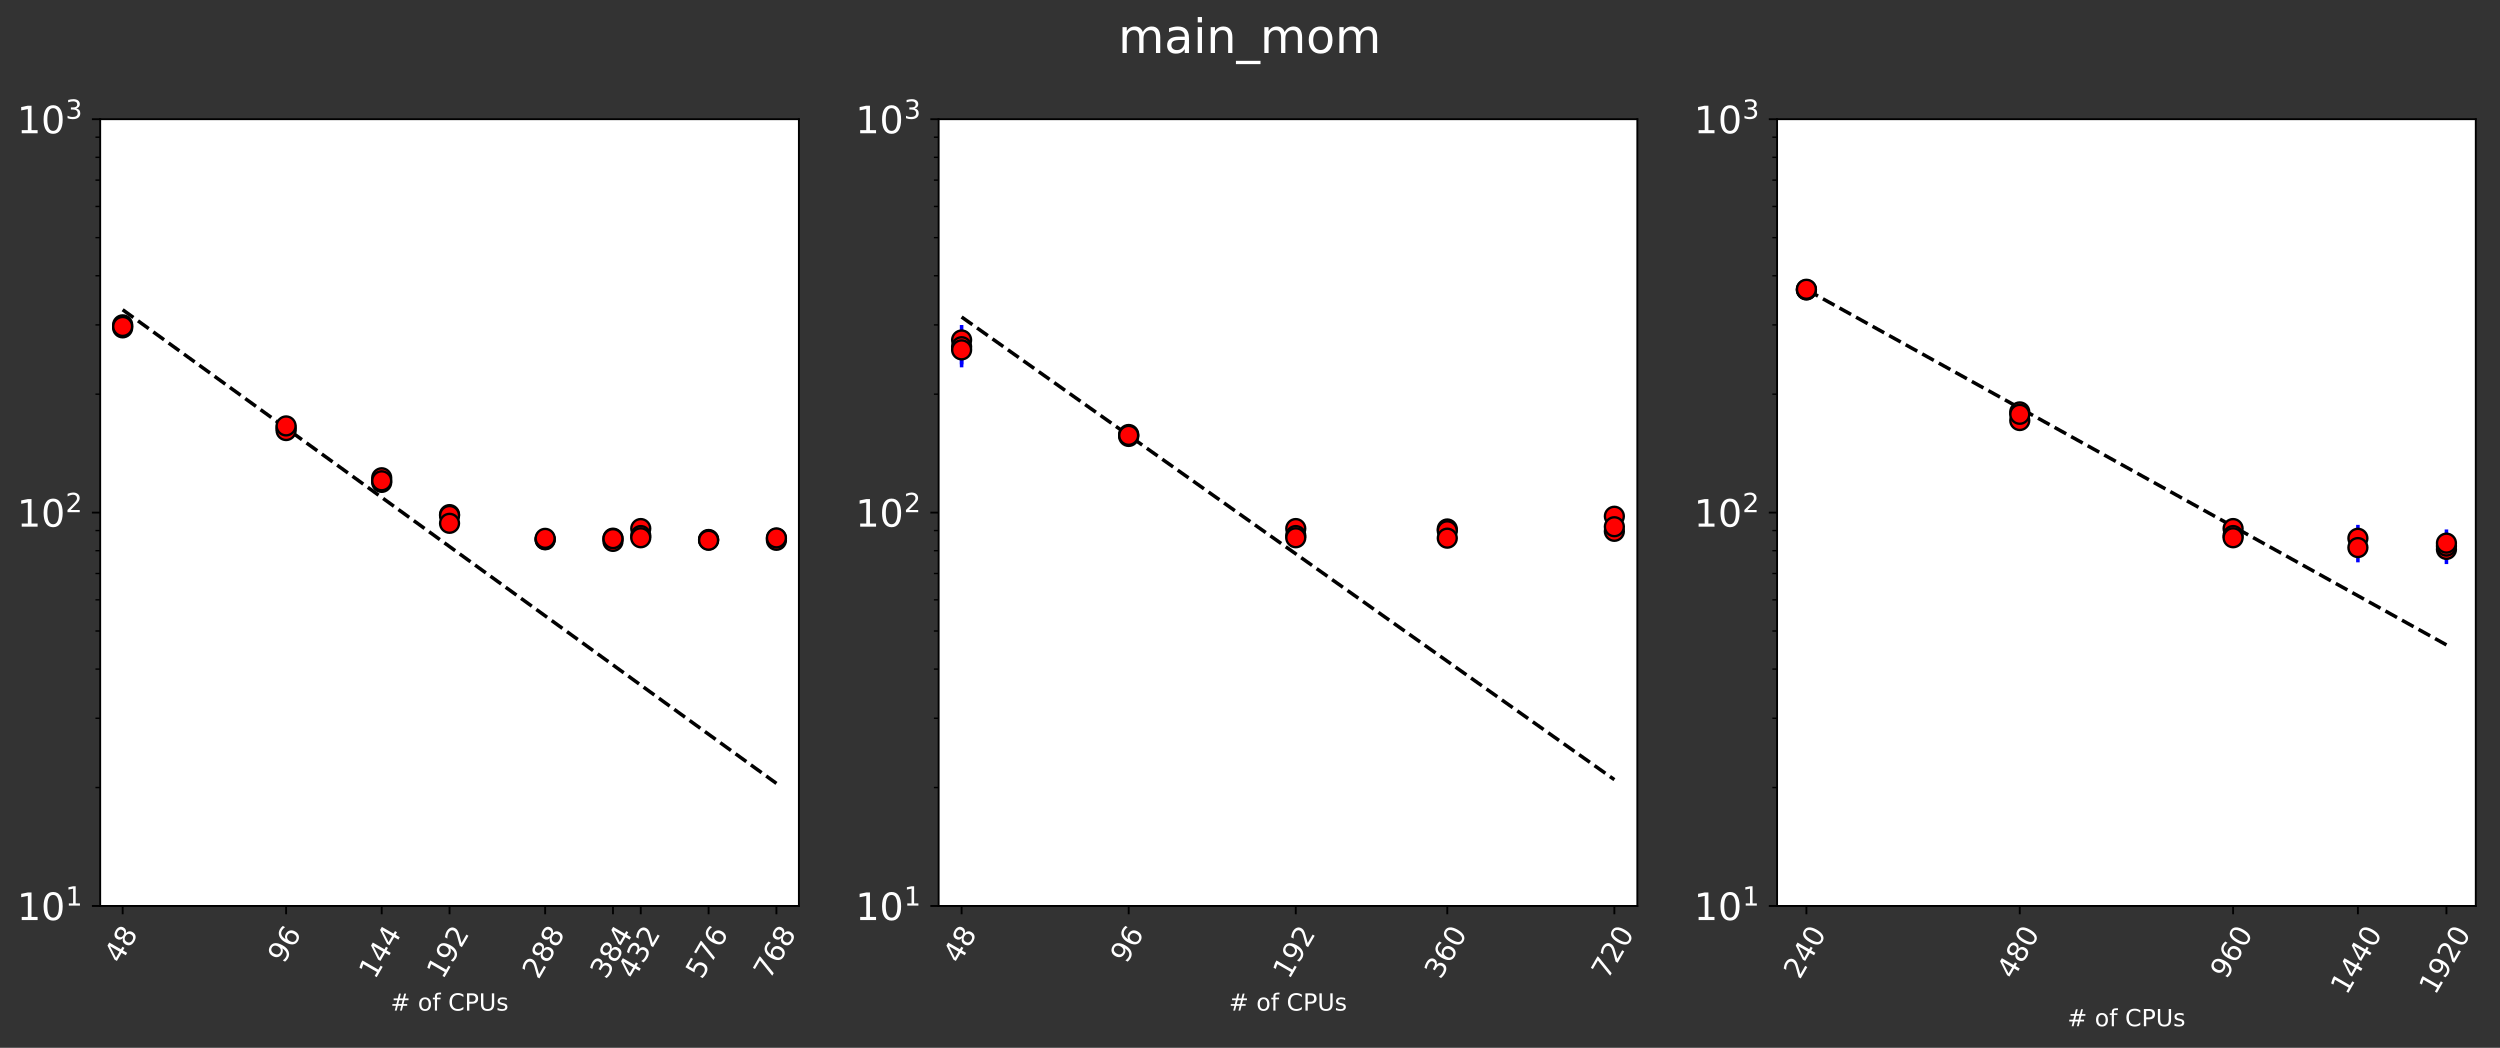 <?xml version="1.0" encoding="utf-8" standalone="no"?>
<!DOCTYPE svg PUBLIC "-//W3C//DTD SVG 1.1//EN"
  "http://www.w3.org/Graphics/SVG/1.1/DTD/svg11.dtd">
<!-- Created with matplotlib (http://matplotlib.org/) -->
<svg height="443pt" version="1.1" viewBox="0 0 1057 443" width="1057pt" xmlns="http://www.w3.org/2000/svg" xmlns:xlink="http://www.w3.org/1999/xlink">
 <rect x="0" y="0" width="1057" height="443" fill="#333333" stroke="none"/>
 <defs>
  <style type="text/css">
*{stroke-linecap:butt;stroke-linejoin:round;}
  </style>
 </defs>
 <g id="figure_1">
  <g id="patch_1">
   <path d="M 0 443.173 
L 1057.46 443.173 
L 1057.46 0 
L 0 0 
z
" style="fill:none;"/>
  </g>
  <g id="axes_1">
   <g id="patch_2">
    <path d="M 42.36 383.04 
L 337.772 383.04 
L 337.772 50.4 
L 42.36 50.4 
z
" style="fill:#ffffff;"/>
   </g>
   <g id="matplotlib.axis_1">
    <g id="xtick_1">
     <g id="line2d_1">
      <defs>
       <path d="M 0 0 
L 0 3.5 
" id="m2cc601b3e7" style="stroke:#000000;stroke-width:0.8;"/>
      </defs>
      <g>
       <use style="stroke:#000000;stroke-width:0.8;" x="51.862" xlink:href="#m2cc601b3e7" y="383.04"/>
      </g>
     </g>
     <g id="text_1">
      <!-- 48 -->
      <defs>
       <path d="M 37.797 64.312 
L 12.891 25.391 
L 37.797 25.391 
z
M 35.203 72.906 
L 47.609 72.906 
L 47.609 25.391 
L 58.016 25.391 
L 58.016 17.188 
L 47.609 17.188 
L 47.609 0 
L 37.797 0 
L 37.797 17.188 
L 4.891 17.188 
L 4.891 26.703 
z
" id="DejaVuSans-34"/>
       <path d="M 31.781 34.625 
Q 24.75 34.625 20.719 30.859 
Q 16.703 27.094 16.703 20.516 
Q 16.703 13.922 20.719 10.156 
Q 24.75 6.391 31.781 6.391 
Q 38.812 6.391 42.859 10.172 
Q 46.922 13.969 46.922 20.516 
Q 46.922 27.094 42.891 30.859 
Q 38.875 34.625 31.781 34.625 
M 21.922 38.812 
Q 15.578 40.375 12.031 44.719 
Q 8.5 49.078 8.5 55.328 
Q 8.5 64.062 14.719 69.141 
Q 20.953 74.219 31.781 74.219 
Q 42.672 74.219 48.875 69.141 
Q 55.078 64.062 55.078 55.328 
Q 55.078 49.078 51.531 44.719 
Q 48 40.375 41.703 38.812 
Q 48.828 37.156 52.797 32.312 
Q 56.781 27.484 56.781 20.516 
Q 56.781 9.906 50.312 4.234 
Q 43.844 -1.422 31.781 -1.422 
Q 19.734 -1.422 13.25 4.234 
Q 6.781 9.906 6.781 20.516 
Q 6.781 27.484 10.781 32.312 
Q 14.797 37.156 21.922 38.812 
M 18.312 54.391 
Q 18.312 48.734 21.844 45.562 
Q 25.391 42.391 31.781 42.391 
Q 38.141 42.391 41.719 45.562 
Q 45.312 48.734 45.312 54.391 
Q 45.312 60.062 41.719 63.234 
Q 38.141 66.406 31.781 66.406 
Q 25.391 66.406 21.844 63.234 
Q 18.312 60.062 18.312 54.391 
" id="DejaVuSans-38"/>
      </defs>
      <g style="fill:#ffffff;" transform="translate(50.912 407.823)rotate(-60)scale(0.12 -0.12)">
       <use xlink:href="#DejaVuSans-34"/>
       <use x="63.623" xlink:href="#DejaVuSans-38"/>
      </g>
     </g>
    </g>
    <g id="xtick_2">
     <g id="line2d_2">
      <g>
       <use style="stroke:#000000;stroke-width:0.8;" x="120.964" xlink:href="#m2cc601b3e7" y="383.04"/>
      </g>
     </g>
     <g id="text_2">
      <!-- 96 -->
      <defs>
       <path d="M 10.984 1.516 
L 10.984 10.5 
Q 14.703 8.734 18.5 7.812 
Q 22.312 6.891 25.984 6.891 
Q 35.75 6.891 40.891 13.453 
Q 46.047 20.016 46.781 33.406 
Q 43.953 29.203 39.594 26.953 
Q 35.25 24.703 29.984 24.703 
Q 19.047 24.703 12.672 31.312 
Q 6.297 37.938 6.297 49.422 
Q 6.297 60.641 12.938 67.422 
Q 19.578 74.219 30.609 74.219 
Q 43.266 74.219 49.922 64.516 
Q 56.594 54.828 56.594 36.375 
Q 56.594 19.141 48.406 8.859 
Q 40.234 -1.422 26.422 -1.422 
Q 22.703 -1.422 18.891 -0.688 
Q 15.094 0.047 10.984 1.516 
M 30.609 32.422 
Q 37.25 32.422 41.125 36.953 
Q 45.016 41.5 45.016 49.422 
Q 45.016 57.281 41.125 61.844 
Q 37.25 66.406 30.609 66.406 
Q 23.969 66.406 20.094 61.844 
Q 16.219 57.281 16.219 49.422 
Q 16.219 41.5 20.094 36.953 
Q 23.969 32.422 30.609 32.422 
" id="DejaVuSans-39"/>
       <path d="M 33.016 40.375 
Q 26.375 40.375 22.484 35.828 
Q 18.609 31.297 18.609 23.391 
Q 18.609 15.531 22.484 10.953 
Q 26.375 6.391 33.016 6.391 
Q 39.656 6.391 43.531 10.953 
Q 47.406 15.531 47.406 23.391 
Q 47.406 31.297 43.531 35.828 
Q 39.656 40.375 33.016 40.375 
M 52.594 71.297 
L 52.594 62.312 
Q 48.875 64.062 45.094 64.984 
Q 41.312 65.922 37.594 65.922 
Q 27.828 65.922 22.672 59.328 
Q 17.531 52.734 16.797 39.406 
Q 19.672 43.656 24.016 45.922 
Q 28.375 48.188 33.594 48.188 
Q 44.578 48.188 50.953 41.516 
Q 57.328 34.859 57.328 23.391 
Q 57.328 12.156 50.688 5.359 
Q 44.047 -1.422 33.016 -1.422 
Q 20.359 -1.422 13.672 8.266 
Q 6.984 17.969 6.984 36.375 
Q 6.984 53.656 15.188 63.938 
Q 23.391 74.219 37.203 74.219 
Q 40.922 74.219 44.703 73.484 
Q 48.484 72.75 52.594 71.297 
" id="DejaVuSans-36"/>
      </defs>
      <g style="fill:#ffffff;" transform="translate(120.014 407.823)rotate(-60)scale(0.12 -0.12)">
       <use xlink:href="#DejaVuSans-39"/>
       <use x="63.623" xlink:href="#DejaVuSans-36"/>
      </g>
     </g>
    </g>
    <g id="xtick_3">
     <g id="line2d_3">
      <g>
       <use style="stroke:#000000;stroke-width:0.8;" x="161.386" xlink:href="#m2cc601b3e7" y="383.04"/>
      </g>
     </g>
     <g id="text_3">
      <!-- 144 -->
      <defs>
       <path d="M 12.406 8.297 
L 28.516 8.297 
L 28.516 63.922 
L 10.984 60.406 
L 10.984 69.391 
L 28.422 72.906 
L 38.281 72.906 
L 38.281 8.297 
L 54.391 8.297 
L 54.391 0 
L 12.406 0 
z
" id="DejaVuSans-31"/>
      </defs>
      <g style="fill:#ffffff;" transform="translate(158.527 414.435)rotate(-60)scale(0.12 -0.12)">
       <use xlink:href="#DejaVuSans-31"/>
       <use x="63.623" xlink:href="#DejaVuSans-34"/>
       <use x="127.246" xlink:href="#DejaVuSans-34"/>
      </g>
     </g>
    </g>
    <g id="xtick_4">
     <g id="line2d_4">
      <g>
       <use style="stroke:#000000;stroke-width:0.8;" x="190.066" xlink:href="#m2cc601b3e7" y="383.04"/>
      </g>
     </g>
     <g id="text_4">
      <!-- 192 -->
      <defs>
       <path d="M 19.188 8.297 
L 53.609 8.297 
L 53.609 0 
L 7.328 0 
L 7.328 8.297 
Q 12.938 14.109 22.625 23.891 
Q 32.328 33.688 34.812 36.531 
Q 39.547 41.844 41.422 45.531 
Q 43.312 49.219 43.312 52.781 
Q 43.312 58.594 39.234 62.25 
Q 35.156 65.922 28.609 65.922 
Q 23.969 65.922 18.812 64.312 
Q 13.672 62.703 7.812 59.422 
L 7.812 69.391 
Q 13.766 71.781 18.938 73 
Q 24.125 74.219 28.422 74.219 
Q 39.75 74.219 46.484 68.547 
Q 53.219 62.891 53.219 53.422 
Q 53.219 48.922 51.531 44.891 
Q 49.859 40.875 45.406 35.406 
Q 44.188 33.984 37.641 27.219 
Q 31.109 20.453 19.188 8.297 
" id="DejaVuSans-32"/>
      </defs>
      <g style="fill:#ffffff;" transform="translate(187.207 414.435)rotate(-60)scale(0.12 -0.12)">
       <use xlink:href="#DejaVuSans-31"/>
       <use x="63.623" xlink:href="#DejaVuSans-39"/>
       <use x="127.246" xlink:href="#DejaVuSans-32"/>
      </g>
     </g>
    </g>
    <g id="xtick_5">
     <g id="line2d_5">
      <g>
       <use style="stroke:#000000;stroke-width:0.8;" x="230.488" xlink:href="#m2cc601b3e7" y="383.04"/>
      </g>
     </g>
     <g id="text_5">
      <!-- 288 -->
      <g style="fill:#ffffff;" transform="translate(227.629 414.435)rotate(-60)scale(0.12 -0.12)">
       <use xlink:href="#DejaVuSans-32"/>
       <use x="63.623" xlink:href="#DejaVuSans-38"/>
       <use x="127.246" xlink:href="#DejaVuSans-38"/>
      </g>
     </g>
    </g>
    <g id="xtick_6">
     <g id="line2d_6">
      <g>
       <use style="stroke:#000000;stroke-width:0.8;" x="259.168" xlink:href="#m2cc601b3e7" y="383.04"/>
      </g>
     </g>
     <g id="text_6">
      <!-- 384 -->
      <defs>
       <path d="M 40.578 39.312 
Q 47.656 37.797 51.625 33 
Q 55.609 28.219 55.609 21.188 
Q 55.609 10.406 48.188 4.484 
Q 40.766 -1.422 27.094 -1.422 
Q 22.516 -1.422 17.656 -0.516 
Q 12.797 0.391 7.625 2.203 
L 7.625 11.719 
Q 11.719 9.328 16.594 8.109 
Q 21.484 6.891 26.812 6.891 
Q 36.078 6.891 40.938 10.547 
Q 45.797 14.203 45.797 21.188 
Q 45.797 27.641 41.281 31.266 
Q 36.766 34.906 28.719 34.906 
L 20.219 34.906 
L 20.219 43.016 
L 29.109 43.016 
Q 36.375 43.016 40.234 45.922 
Q 44.094 48.828 44.094 54.297 
Q 44.094 59.906 40.109 62.906 
Q 36.141 65.922 28.719 65.922 
Q 24.656 65.922 20.016 65.031 
Q 15.375 64.156 9.812 62.312 
L 9.812 71.094 
Q 15.438 72.656 20.344 73.438 
Q 25.25 74.219 29.594 74.219 
Q 40.828 74.219 47.359 69.109 
Q 53.906 64.016 53.906 55.328 
Q 53.906 49.266 50.438 45.094 
Q 46.969 40.922 40.578 39.312 
" id="DejaVuSans-33"/>
      </defs>
      <g style="fill:#ffffff;" transform="translate(256.309 414.435)rotate(-60)scale(0.12 -0.12)">
       <use xlink:href="#DejaVuSans-33"/>
       <use x="63.623" xlink:href="#DejaVuSans-38"/>
       <use x="127.246" xlink:href="#DejaVuSans-34"/>
      </g>
     </g>
    </g>
    <g id="xtick_7">
     <g id="line2d_7">
      <g>
       <use style="stroke:#000000;stroke-width:0.8;" x="270.91" xlink:href="#m2cc601b3e7" y="383.04"/>
      </g>
     </g>
     <g id="text_7">
      <!-- 432 -->
      <g style="fill:#ffffff;" transform="translate(268.051 414.435)rotate(-60)scale(0.12 -0.12)">
       <use xlink:href="#DejaVuSans-34"/>
       <use x="63.623" xlink:href="#DejaVuSans-33"/>
       <use x="127.246" xlink:href="#DejaVuSans-32"/>
      </g>
     </g>
    </g>
    <g id="xtick_8">
     <g id="line2d_8">
      <g>
       <use style="stroke:#000000;stroke-width:0.8;" x="299.59" xlink:href="#m2cc601b3e7" y="383.04"/>
      </g>
     </g>
     <g id="text_8">
      <!-- 576 -->
      <defs>
       <path d="M 10.797 72.906 
L 49.516 72.906 
L 49.516 64.594 
L 19.828 64.594 
L 19.828 46.734 
Q 21.969 47.469 24.109 47.828 
Q 26.266 48.188 28.422 48.188 
Q 40.625 48.188 47.75 41.5 
Q 54.891 34.812 54.891 23.391 
Q 54.891 11.625 47.562 5.094 
Q 40.234 -1.422 26.906 -1.422 
Q 22.312 -1.422 17.547 -0.641 
Q 12.797 0.141 7.719 1.703 
L 7.719 11.625 
Q 12.109 9.234 16.797 8.062 
Q 21.484 6.891 26.703 6.891 
Q 35.156 6.891 40.078 11.328 
Q 45.016 15.766 45.016 23.391 
Q 45.016 31 40.078 35.438 
Q 35.156 39.891 26.703 39.891 
Q 22.75 39.891 18.812 39.016 
Q 14.891 38.141 10.797 36.281 
z
" id="DejaVuSans-35"/>
       <path d="M 8.203 72.906 
L 55.078 72.906 
L 55.078 68.703 
L 28.609 0 
L 18.312 0 
L 43.219 64.594 
L 8.203 64.594 
z
" id="DejaVuSans-37"/>
      </defs>
      <g style="fill:#ffffff;" transform="translate(296.731 414.435)rotate(-60)scale(0.12 -0.12)">
       <use xlink:href="#DejaVuSans-35"/>
       <use x="63.623" xlink:href="#DejaVuSans-37"/>
       <use x="127.246" xlink:href="#DejaVuSans-36"/>
      </g>
     </g>
    </g>
    <g id="xtick_9">
     <g id="line2d_9">
      <g>
       <use style="stroke:#000000;stroke-width:0.8;" x="328.27" xlink:href="#m2cc601b3e7" y="383.04"/>
      </g>
     </g>
     <g id="text_9">
      <!-- 768 -->
      <g style="fill:#ffffff;" transform="translate(325.411 414.435)rotate(-60)scale(0.12 -0.12)">
       <use xlink:href="#DejaVuSans-37"/>
       <use x="63.623" xlink:href="#DejaVuSans-36"/>
       <use x="127.246" xlink:href="#DejaVuSans-38"/>
      </g>
     </g>
    </g>
    <g id="text_10">
     <!-- # of CPUs -->
     <defs>
      <path d="M 51.125 44 
L 36.922 44 
L 32.812 27.688 
L 47.125 27.688 
z
M 43.797 71.781 
L 38.719 51.516 
L 52.984 51.516 
L 58.109 71.781 
L 65.922 71.781 
L 60.891 51.516 
L 76.125 51.516 
L 76.125 44 
L 58.984 44 
L 54.984 27.688 
L 70.516 27.688 
L 70.516 20.219 
L 53.078 20.219 
L 48 0 
L 40.188 0 
L 45.219 20.219 
L 30.906 20.219 
L 25.875 0 
L 18.016 0 
L 23.094 20.219 
L 7.719 20.219 
L 7.719 27.688 
L 24.906 27.688 
L 29 44 
L 13.281 44 
L 13.281 51.516 
L 30.906 51.516 
L 35.891 71.781 
z
" id="DejaVuSans-23"/>
      <path id="DejaVuSans-20"/>
      <path d="M 30.609 48.391 
Q 23.391 48.391 19.188 42.75 
Q 14.984 37.109 14.984 27.297 
Q 14.984 17.484 19.156 11.844 
Q 23.344 6.203 30.609 6.203 
Q 37.797 6.203 41.984 11.859 
Q 46.188 17.531 46.188 27.297 
Q 46.188 37.016 41.984 42.703 
Q 37.797 48.391 30.609 48.391 
M 30.609 56 
Q 42.328 56 49.016 48.375 
Q 55.719 40.766 55.719 27.297 
Q 55.719 13.875 49.016 6.219 
Q 42.328 -1.422 30.609 -1.422 
Q 18.844 -1.422 12.172 6.219 
Q 5.516 13.875 5.516 27.297 
Q 5.516 40.766 12.172 48.375 
Q 18.844 56 30.609 56 
" id="DejaVuSans-6f"/>
      <path d="M 37.109 75.984 
L 37.109 68.5 
L 28.516 68.5 
Q 23.688 68.5 21.797 66.547 
Q 19.922 64.594 19.922 59.516 
L 19.922 54.688 
L 34.719 54.688 
L 34.719 47.703 
L 19.922 47.703 
L 19.922 0 
L 10.891 0 
L 10.891 47.703 
L 2.297 47.703 
L 2.297 54.688 
L 10.891 54.688 
L 10.891 58.5 
Q 10.891 67.625 15.141 71.797 
Q 19.391 75.984 28.609 75.984 
z
" id="DejaVuSans-66"/>
      <path d="M 64.406 67.281 
L 64.406 56.891 
Q 59.422 61.531 53.781 63.812 
Q 48.141 66.109 41.797 66.109 
Q 29.297 66.109 22.656 58.469 
Q 16.016 50.828 16.016 36.375 
Q 16.016 21.969 22.656 14.328 
Q 29.297 6.688 41.797 6.688 
Q 48.141 6.688 53.781 8.984 
Q 59.422 11.281 64.406 15.922 
L 64.406 5.609 
Q 59.234 2.094 53.438 0.328 
Q 47.656 -1.422 41.219 -1.422 
Q 24.656 -1.422 15.125 8.703 
Q 5.609 18.844 5.609 36.375 
Q 5.609 53.953 15.125 64.078 
Q 24.656 74.219 41.219 74.219 
Q 47.75 74.219 53.531 72.484 
Q 59.328 70.75 64.406 67.281 
" id="DejaVuSans-43"/>
      <path d="M 19.672 64.797 
L 19.672 37.406 
L 32.078 37.406 
Q 38.969 37.406 42.719 40.969 
Q 46.484 44.531 46.484 51.125 
Q 46.484 57.672 42.719 61.234 
Q 38.969 64.797 32.078 64.797 
z
M 9.812 72.906 
L 32.078 72.906 
Q 44.344 72.906 50.609 67.359 
Q 56.891 61.812 56.891 51.125 
Q 56.891 40.328 50.609 34.812 
Q 44.344 29.297 32.078 29.297 
L 19.672 29.297 
L 19.672 0 
L 9.812 0 
z
" id="DejaVuSans-50"/>
      <path d="M 8.688 72.906 
L 18.609 72.906 
L 18.609 28.609 
Q 18.609 16.891 22.844 11.734 
Q 27.094 6.594 36.625 6.594 
Q 46.094 6.594 50.344 11.734 
Q 54.594 16.891 54.594 28.609 
L 54.594 72.906 
L 64.5 72.906 
L 64.5 27.391 
Q 64.5 13.141 57.438 5.859 
Q 50.391 -1.422 36.625 -1.422 
Q 22.797 -1.422 15.734 5.859 
Q 8.688 13.141 8.688 27.391 
z
" id="DejaVuSans-55"/>
      <path d="M 44.281 53.078 
L 44.281 44.578 
Q 40.484 46.531 36.375 47.5 
Q 32.281 48.484 27.875 48.484 
Q 21.188 48.484 17.844 46.438 
Q 14.5 44.391 14.5 40.281 
Q 14.5 37.156 16.891 35.375 
Q 19.281 33.594 26.516 31.984 
L 29.594 31.297 
Q 39.156 29.25 43.188 25.516 
Q 47.219 21.781 47.219 15.094 
Q 47.219 7.469 41.188 3.016 
Q 35.156 -1.422 24.609 -1.422 
Q 20.219 -1.422 15.453 -0.562 
Q 10.688 0.297 5.422 2 
L 5.422 11.281 
Q 10.406 8.688 15.234 7.391 
Q 20.062 6.109 24.812 6.109 
Q 31.156 6.109 34.562 8.281 
Q 37.984 10.453 37.984 14.406 
Q 37.984 18.062 35.516 20.016 
Q 33.062 21.969 24.703 23.781 
L 21.578 24.516 
Q 13.234 26.266 9.516 29.906 
Q 5.812 33.547 5.812 39.891 
Q 5.812 47.609 11.281 51.797 
Q 16.75 56 26.812 56 
Q 31.781 56 36.172 55.266 
Q 40.578 54.547 44.281 53.078 
" id="DejaVuSans-73"/>
     </defs>
     <g style="fill:#ffffff;" transform="translate(165.108 427.282)scale(0.1 -0.1)">
      <use xlink:href="#DejaVuSans-23"/>
      <use x="83.789" xlink:href="#DejaVuSans-20"/>
      <use x="115.576" xlink:href="#DejaVuSans-6f"/>
      <use x="176.758" xlink:href="#DejaVuSans-66"/>
      <use x="211.963" xlink:href="#DejaVuSans-20"/>
      <use x="243.75" xlink:href="#DejaVuSans-43"/>
      <use x="313.574" xlink:href="#DejaVuSans-50"/>
      <use x="373.877" xlink:href="#DejaVuSans-55"/>
      <use x="447.07" xlink:href="#DejaVuSans-73"/>
     </g>
    </g>
   </g>
   <g id="matplotlib.axis_2">
    <g id="ytick_1">
     <g id="line2d_10">
      <defs>
       <path d="M 0 0 
L -3.5 0 
" id="m362d7d3e0d" style="stroke:#000000;stroke-width:0.8;"/>
      </defs>
      <g>
       <use style="stroke:#000000;stroke-width:0.8;" x="42.36" xlink:href="#m362d7d3e0d" y="383.04"/>
      </g>
     </g>
     <g id="text_11">
      <!-- ${10^{1}}$ -->
      <defs>
       <path d="M 31.781 66.406 
Q 24.172 66.406 20.328 58.906 
Q 16.5 51.422 16.5 36.375 
Q 16.5 21.391 20.328 13.891 
Q 24.172 6.391 31.781 6.391 
Q 39.453 6.391 43.281 13.891 
Q 47.125 21.391 47.125 36.375 
Q 47.125 51.422 43.281 58.906 
Q 39.453 66.406 31.781 66.406 
M 31.781 74.219 
Q 44.047 74.219 50.516 64.516 
Q 56.984 54.828 56.984 36.375 
Q 56.984 17.969 50.516 8.266 
Q 44.047 -1.422 31.781 -1.422 
Q 19.531 -1.422 13.062 8.266 
Q 6.594 17.969 6.594 36.375 
Q 6.594 54.828 13.062 64.516 
Q 19.531 74.219 31.781 74.219 
" id="DejaVuSans-30"/>
      </defs>
      <g style="fill:#ffffff;" transform="translate(7.2 389.119)scale(0.16 -0.16)">
       <use transform="translate(0 0.684)" xlink:href="#DejaVuSans-31"/>
       <use transform="translate(63.623 0.684)" xlink:href="#DejaVuSans-30"/>
       <use transform="translate(128.203 38.966)scale(0.7)" xlink:href="#DejaVuSans-31"/>
      </g>
     </g>
    </g>
    <g id="ytick_2">
     <g id="line2d_11">
      <g>
       <use style="stroke:#000000;stroke-width:0.8;" x="42.36" xlink:href="#m362d7d3e0d" y="216.72"/>
      </g>
     </g>
     <g id="text_12">
      <!-- ${10^{2}}$ -->
      <g style="fill:#ffffff;" transform="translate(7.2 222.799)scale(0.16 -0.16)">
       <use transform="translate(0 0.766)" xlink:href="#DejaVuSans-31"/>
       <use transform="translate(63.623 0.766)" xlink:href="#DejaVuSans-30"/>
       <use transform="translate(128.203 39.047)scale(0.7)" xlink:href="#DejaVuSans-32"/>
      </g>
     </g>
    </g>
    <g id="ytick_3">
     <g id="line2d_12">
      <g>
       <use style="stroke:#000000;stroke-width:0.8;" x="42.36" xlink:href="#m362d7d3e0d" y="50.4"/>
      </g>
     </g>
     <g id="text_13">
      <!-- ${10^{3}}$ -->
      <g style="fill:#ffffff;" transform="translate(7.2 56.479)scale(0.16 -0.16)">
       <use transform="translate(0 0.766)" xlink:href="#DejaVuSans-31"/>
       <use transform="translate(63.623 0.766)" xlink:href="#DejaVuSans-30"/>
       <use transform="translate(128.203 39.047)scale(0.7)" xlink:href="#DejaVuSans-33"/>
      </g>
     </g>
    </g>
    <g id="ytick_4">
     <g id="line2d_13">
      <defs>
       <path d="M 0 0 
L -2 0 
" id="m785a29328a" style="stroke:#000000;stroke-width:0.6;"/>
      </defs>
      <g>
       <use style="stroke:#000000;stroke-width:0.6;" x="42.36" xlink:href="#m785a29328a" y="332.973"/>
      </g>
     </g>
    </g>
    <g id="ytick_5">
     <g id="line2d_14">
      <g>
       <use style="stroke:#000000;stroke-width:0.6;" x="42.36" xlink:href="#m785a29328a" y="303.685"/>
      </g>
     </g>
    </g>
    <g id="ytick_6">
     <g id="line2d_15">
      <g>
       <use style="stroke:#000000;stroke-width:0.6;" x="42.36" xlink:href="#m785a29328a" y="282.905"/>
      </g>
     </g>
    </g>
    <g id="ytick_7">
     <g id="line2d_16">
      <g>
       <use style="stroke:#000000;stroke-width:0.6;" x="42.36" xlink:href="#m785a29328a" y="266.787"/>
      </g>
     </g>
    </g>
    <g id="ytick_8">
     <g id="line2d_17">
      <g>
       <use style="stroke:#000000;stroke-width:0.6;" x="42.36" xlink:href="#m785a29328a" y="253.618"/>
      </g>
     </g>
    </g>
    <g id="ytick_9">
     <g id="line2d_18">
      <g>
       <use style="stroke:#000000;stroke-width:0.6;" x="42.36" xlink:href="#m785a29328a" y="242.483"/>
      </g>
     </g>
    </g>
    <g id="ytick_10">
     <g id="line2d_19">
      <g>
       <use style="stroke:#000000;stroke-width:0.6;" x="42.36" xlink:href="#m785a29328a" y="232.838"/>
      </g>
     </g>
    </g>
    <g id="ytick_11">
     <g id="line2d_20">
      <g>
       <use style="stroke:#000000;stroke-width:0.6;" x="42.36" xlink:href="#m785a29328a" y="224.33"/>
      </g>
     </g>
    </g>
    <g id="ytick_12">
     <g id="line2d_21">
      <g>
       <use style="stroke:#000000;stroke-width:0.6;" x="42.36" xlink:href="#m785a29328a" y="166.653"/>
      </g>
     </g>
    </g>
    <g id="ytick_13">
     <g id="line2d_22">
      <g>
       <use style="stroke:#000000;stroke-width:0.6;" x="42.36" xlink:href="#m785a29328a" y="137.365"/>
      </g>
     </g>
    </g>
    <g id="ytick_14">
     <g id="line2d_23">
      <g>
       <use style="stroke:#000000;stroke-width:0.6;" x="42.36" xlink:href="#m785a29328a" y="116.585"/>
      </g>
     </g>
    </g>
    <g id="ytick_15">
     <g id="line2d_24">
      <g>
       <use style="stroke:#000000;stroke-width:0.6;" x="42.36" xlink:href="#m785a29328a" y="100.467"/>
      </g>
     </g>
    </g>
    <g id="ytick_16">
     <g id="line2d_25">
      <g>
       <use style="stroke:#000000;stroke-width:0.6;" x="42.36" xlink:href="#m785a29328a" y="87.298"/>
      </g>
     </g>
    </g>
    <g id="ytick_17">
     <g id="line2d_26">
      <g>
       <use style="stroke:#000000;stroke-width:0.6;" x="42.36" xlink:href="#m785a29328a" y="76.163"/>
      </g>
     </g>
    </g>
    <g id="ytick_18">
     <g id="line2d_27">
      <g>
       <use style="stroke:#000000;stroke-width:0.6;" x="42.36" xlink:href="#m785a29328a" y="66.518"/>
      </g>
     </g>
    </g>
    <g id="ytick_19">
     <g id="line2d_28">
      <g>
       <use style="stroke:#000000;stroke-width:0.6;" x="42.36" xlink:href="#m785a29328a" y="58.01"/>
      </g>
     </g>
    </g>
   </g>
   <g id="LineCollection_1">
    <path clip-path="url(#p76325015e3)" d="M 230.488 228.819 
L 230.488 227.587 
" style="fill:none;stroke:#0000ff;stroke-width:1.5;"/>
   </g>
   <g id="LineCollection_2">
    <path clip-path="url(#p76325015e3)" d="M 230.488 228.703 
L 230.488 227.493 
" style="fill:none;stroke:#0000ff;stroke-width:1.5;"/>
   </g>
   <g id="LineCollection_3">
    <path clip-path="url(#p76325015e3)" d="M 230.488 228.212 
L 230.488 227.02 
" style="fill:none;stroke:#0000ff;stroke-width:1.5;"/>
   </g>
   <g id="LineCollection_4">
    <path clip-path="url(#p76325015e3)" d="M 259.168 229.509 
L 259.168 228.293 
" style="fill:none;stroke:#0000ff;stroke-width:1.5;"/>
   </g>
   <g id="LineCollection_5">
    <path clip-path="url(#p76325015e3)" d="M 259.168 228.144 
L 259.168 226.937 
" style="fill:none;stroke:#0000ff;stroke-width:1.5;"/>
   </g>
   <g id="LineCollection_6">
    <path clip-path="url(#p76325015e3)" d="M 259.168 228.354 
L 259.168 227.124 
" style="fill:none;stroke:#0000ff;stroke-width:1.5;"/>
   </g>
   <g id="LineCollection_7">
    <path clip-path="url(#p76325015e3)" d="M 299.59 228.763 
L 299.59 227.421 
" style="fill:none;stroke:#0000ff;stroke-width:1.5;"/>
   </g>
   <g id="LineCollection_8">
    <path clip-path="url(#p76325015e3)" d="M 299.59 228.918 
L 299.59 227.638 
" style="fill:none;stroke:#0000ff;stroke-width:1.5;"/>
   </g>
   <g id="LineCollection_9">
    <path clip-path="url(#p76325015e3)" d="M 299.59 229.07 
L 299.59 227.772 
" style="fill:none;stroke:#0000ff;stroke-width:1.5;"/>
   </g>
   <g id="LineCollection_10">
    <path clip-path="url(#p76325015e3)" d="M 51.862 139.044 
L 51.862 138.194 
" style="fill:none;stroke:#0000ff;stroke-width:1.5;"/>
   </g>
   <g id="LineCollection_11">
    <path clip-path="url(#p76325015e3)" d="M 51.862 138.02 
L 51.862 136.653 
" style="fill:none;stroke:#0000ff;stroke-width:1.5;"/>
   </g>
   <g id="LineCollection_12">
    <path clip-path="url(#p76325015e3)" d="M 51.862 138.215 
L 51.862 137.83 
" style="fill:none;stroke:#0000ff;stroke-width:1.5;"/>
   </g>
   <g id="LineCollection_13">
    <path clip-path="url(#p76325015e3)" d="M 328.27 228.418 
L 328.27 226.856 
" style="fill:none;stroke:#0000ff;stroke-width:1.5;"/>
   </g>
   <g id="LineCollection_14">
    <path clip-path="url(#p76325015e3)" d="M 328.27 229.066 
L 328.27 227.829 
" style="fill:none;stroke:#0000ff;stroke-width:1.5;"/>
   </g>
   <g id="LineCollection_15">
    <path clip-path="url(#p76325015e3)" d="M 328.27 228.102 
L 328.27 226.732 
" style="fill:none;stroke:#0000ff;stroke-width:1.5;"/>
   </g>
   <g id="LineCollection_16">
    <path clip-path="url(#p76325015e3)" d="M 120.964 181.291 
L 120.964 180.64 
" style="fill:none;stroke:#0000ff;stroke-width:1.5;"/>
   </g>
   <g id="LineCollection_17">
    <path clip-path="url(#p76325015e3)" d="M 120.964 182.37 
L 120.964 181.717 
" style="fill:none;stroke:#0000ff;stroke-width:1.5;"/>
   </g>
   <g id="LineCollection_18">
    <path clip-path="url(#p76325015e3)" d="M 120.964 180.506 
L 120.964 179.63 
" style="fill:none;stroke:#0000ff;stroke-width:1.5;"/>
   </g>
   <g id="LineCollection_19">
    <path clip-path="url(#p76325015e3)" d="M 161.386 202.417 
L 161.386 201.578 
" style="fill:none;stroke:#0000ff;stroke-width:1.5;"/>
   </g>
   <g id="LineCollection_20">
    <path clip-path="url(#p76325015e3)" d="M 161.386 204.934 
L 161.386 202.981 
" style="fill:none;stroke:#0000ff;stroke-width:1.5;"/>
   </g>
   <g id="LineCollection_21">
    <path clip-path="url(#p76325015e3)" d="M 161.386 204.051 
L 161.386 202.494 
" style="fill:none;stroke:#0000ff;stroke-width:1.5;"/>
   </g>
   <g id="LineCollection_22">
    <path clip-path="url(#p76325015e3)" d="M 190.066 218.193 
L 190.066 216.957 
" style="fill:none;stroke:#0000ff;stroke-width:1.5;"/>
   </g>
   <g id="LineCollection_23">
    <path clip-path="url(#p76325015e3)" d="M 190.066 218.555 
L 190.066 217.334 
" style="fill:none;stroke:#0000ff;stroke-width:1.5;"/>
   </g>
   <g id="LineCollection_24">
    <path clip-path="url(#p76325015e3)" d="M 190.066 221.872 
L 190.066 220.65 
" style="fill:none;stroke:#0000ff;stroke-width:1.5;"/>
   </g>
   <g id="LineCollection_25">
    <path clip-path="url(#p76325015e3)" d="M 270.91 225.08 
L 270.91 221.903 
" style="fill:none;stroke:#0000ff;stroke-width:1.5;"/>
   </g>
   <g id="LineCollection_26">
    <path clip-path="url(#p76325015e3)" d="M 270.91 227.964 
L 270.91 224.927 
" style="fill:none;stroke:#0000ff;stroke-width:1.5;"/>
   </g>
   <g id="LineCollection_27">
    <path clip-path="url(#p76325015e3)" d="M 270.91 227.998 
L 270.91 226.741 
" style="fill:none;stroke:#0000ff;stroke-width:1.5;"/>
   </g>
   <g id="line2d_29">
    <path clip-path="url(#p76325015e3)" d="M 51.862 130.957 
L 120.964 181.024 
L 161.386 210.312 
L 190.066 231.091 
L 230.488 260.379 
L 259.168 281.159 
L 270.91 289.666 
L 299.59 310.446 
L 328.27 331.226 
" style="fill:none;stroke:#000000;stroke-dasharray:5.6,2.4;stroke-dashoffset:0;stroke-width:1.5;"/>
   </g>
   <g id="line2d_30">
    <defs>
     <path d="M 0 4 
C 1.061 4 2.078 3.579 2.828 2.828 
C 3.579 2.078 4 1.061 4 0 
C 4 -1.061 3.579 -2.078 2.828 -2.828 
C 2.078 -3.579 1.061 -4 0 -4 
C -1.061 -4 -2.078 -3.579 -2.828 -2.828 
C -3.579 -2.078 -4 -1.061 -4 0 
C -4 1.061 -3.579 2.078 -2.828 2.828 
C -2.078 3.579 -1.061 4 0 4 
z
" id="m9ee17b166b" style="stroke:#000000;"/>
    </defs>
    <g clip-path="url(#p76325015e3)">
     <use style="fill:#ff0000;stroke:#000000;" x="230.488" xlink:href="#m9ee17b166b" y="228.204"/>
    </g>
   </g>
   <g id="line2d_31">
    <g clip-path="url(#p76325015e3)">
     <use style="fill:#ff0000;stroke:#000000;" x="230.488" xlink:href="#m9ee17b166b" y="228.11"/>
    </g>
   </g>
   <g id="line2d_32">
    <g clip-path="url(#p76325015e3)">
     <use style="fill:#ff0000;stroke:#000000;" x="230.488" xlink:href="#m9ee17b166b" y="227.611"/>
    </g>
   </g>
   <g id="line2d_33">
    <g clip-path="url(#p76325015e3)">
     <use style="fill:#ff0000;stroke:#000000;" x="259.168" xlink:href="#m9ee17b166b" y="228.9"/>
    </g>
   </g>
   <g id="line2d_34">
    <g clip-path="url(#p76325015e3)">
     <use style="fill:#ff0000;stroke:#000000;" x="259.168" xlink:href="#m9ee17b166b" y="227.54"/>
    </g>
   </g>
   <g id="line2d_35">
    <g clip-path="url(#p76325015e3)">
     <use style="fill:#ff0000;stroke:#000000;" x="259.168" xlink:href="#m9ee17b166b" y="227.741"/>
    </g>
   </g>
   <g id="line2d_36">
    <g clip-path="url(#p76325015e3)">
     <use style="fill:#ff0000;stroke:#000000;" x="299.59" xlink:href="#m9ee17b166b" y="228.092"/>
    </g>
   </g>
   <g id="line2d_37">
    <g clip-path="url(#p76325015e3)">
     <use style="fill:#ff0000;stroke:#000000;" x="299.59" xlink:href="#m9ee17b166b" y="228.277"/>
    </g>
   </g>
   <g id="line2d_38">
    <g clip-path="url(#p76325015e3)">
     <use style="fill:#ff0000;stroke:#000000;" x="299.59" xlink:href="#m9ee17b166b" y="228.417"/>
    </g>
   </g>
   <g id="line2d_39">
    <g clip-path="url(#p76325015e3)">
     <use style="fill:#ff0000;stroke:#000000;" x="51.862" xlink:href="#m9ee17b166b" y="138.622"/>
    </g>
   </g>
   <g id="line2d_40">
    <g clip-path="url(#p76325015e3)">
     <use style="fill:#ff0000;stroke:#000000;" x="51.862" xlink:href="#m9ee17b166b" y="137.34"/>
    </g>
   </g>
   <g id="line2d_41">
    <g clip-path="url(#p76325015e3)">
     <use style="fill:#ff0000;stroke:#000000;" x="51.862" xlink:href="#m9ee17b166b" y="138.023"/>
    </g>
   </g>
   <g id="line2d_42">
    <g clip-path="url(#p76325015e3)">
     <use style="fill:#ff0000;stroke:#000000;" x="328.27" xlink:href="#m9ee17b166b" y="227.632"/>
    </g>
   </g>
   <g id="line2d_43">
    <g clip-path="url(#p76325015e3)">
     <use style="fill:#ff0000;stroke:#000000;" x="328.27" xlink:href="#m9ee17b166b" y="228.444"/>
    </g>
   </g>
   <g id="line2d_44">
    <g clip-path="url(#p76325015e3)">
     <use style="fill:#ff0000;stroke:#000000;" x="328.27" xlink:href="#m9ee17b166b" y="227.429"/>
    </g>
   </g>
   <g id="line2d_45">
    <g clip-path="url(#p76325015e3)">
     <use style="fill:#ff0000;stroke:#000000;" x="120.964" xlink:href="#m9ee17b166b" y="180.964"/>
    </g>
   </g>
   <g id="line2d_46">
    <g clip-path="url(#p76325015e3)">
     <use style="fill:#ff0000;stroke:#000000;" x="120.964" xlink:href="#m9ee17b166b" y="182.043"/>
    </g>
   </g>
   <g id="line2d_47">
    <g clip-path="url(#p76325015e3)">
     <use style="fill:#ff0000;stroke:#000000;" x="120.964" xlink:href="#m9ee17b166b" y="180.078"/>
    </g>
   </g>
   <g id="line2d_48">
    <g clip-path="url(#p76325015e3)">
     <use style="fill:#ff0000;stroke:#000000;" x="161.386" xlink:href="#m9ee17b166b" y="201.998"/>
    </g>
   </g>
   <g id="line2d_49">
    <g clip-path="url(#p76325015e3)">
     <use style="fill:#ff0000;stroke:#000000;" x="161.386" xlink:href="#m9ee17b166b" y="203.953"/>
    </g>
   </g>
   <g id="line2d_50">
    <g clip-path="url(#p76325015e3)">
     <use style="fill:#ff0000;stroke:#000000;" x="161.386" xlink:href="#m9ee17b166b" y="203.282"/>
    </g>
   </g>
   <g id="line2d_51">
    <g clip-path="url(#p76325015e3)">
     <use style="fill:#ff0000;stroke:#000000;" x="190.066" xlink:href="#m9ee17b166b" y="217.574"/>
    </g>
   </g>
   <g id="line2d_52">
    <g clip-path="url(#p76325015e3)">
     <use style="fill:#ff0000;stroke:#000000;" x="190.066" xlink:href="#m9ee17b166b" y="217.946"/>
    </g>
   </g>
   <g id="line2d_53">
    <g clip-path="url(#p76325015e3)">
     <use style="fill:#ff0000;stroke:#000000;" x="190.066" xlink:href="#m9ee17b166b" y="221.259"/>
    </g>
   </g>
   <g id="line2d_54">
    <g clip-path="url(#p76325015e3)">
     <use style="fill:#ff0000;stroke:#000000;" x="270.91" xlink:href="#m9ee17b166b" y="223.47"/>
    </g>
   </g>
   <g id="line2d_55">
    <g clip-path="url(#p76325015e3)">
     <use style="fill:#ff0000;stroke:#000000;" x="270.91" xlink:href="#m9ee17b166b" y="226.433"/>
    </g>
   </g>
   <g id="line2d_56">
    <g clip-path="url(#p76325015e3)">
     <use style="fill:#ff0000;stroke:#000000;" x="270.91" xlink:href="#m9ee17b166b" y="227.368"/>
    </g>
   </g>
   <g id="patch_3">
    <path d="M 42.36 383.04 
L 42.36 50.4 
" style="fill:none;stroke:#000000;stroke-linecap:square;stroke-linejoin:miter;stroke-width:0.8;"/>
   </g>
   <g id="patch_4">
    <path d="M 337.772 383.04 
L 337.772 50.4 
" style="fill:none;stroke:#000000;stroke-linecap:square;stroke-linejoin:miter;stroke-width:0.8;"/>
   </g>
   <g id="patch_5">
    <path d="M 42.36 383.04 
L 337.772 383.04 
" style="fill:none;stroke:#000000;stroke-linecap:square;stroke-linejoin:miter;stroke-width:0.8;"/>
   </g>
   <g id="patch_6">
    <path d="M 42.36 50.4 
L 337.772 50.4 
" style="fill:none;stroke:#000000;stroke-linecap:square;stroke-linejoin:miter;stroke-width:0.8;"/>
   </g>
  </g>
  <g id="axes_2">
   <g id="patch_7">
    <path d="M 396.854 383.04 
L 692.266 383.04 
L 692.266 50.4 
L 396.854 50.4 
z
" style="fill:#ffffff;"/>
   </g>
   <g id="matplotlib.axis_3">
    <g id="xtick_10">
     <g id="line2d_57">
      <g>
       <use style="stroke:#000000;stroke-width:0.8;" x="406.567" xlink:href="#m2cc601b3e7" y="383.04"/>
      </g>
     </g>
     <g id="text_14">
      <!-- 48 -->
      <g style="fill:#ffffff;" transform="translate(405.618 407.823)rotate(-60)scale(0.12 -0.12)">
       <use xlink:href="#DejaVuSans-34"/>
       <use x="63.623" xlink:href="#DejaVuSans-38"/>
      </g>
     </g>
    </g>
    <g id="xtick_11">
     <g id="line2d_58">
      <g>
       <use style="stroke:#000000;stroke-width:0.8;" x="477.208" xlink:href="#m2cc601b3e7" y="383.04"/>
      </g>
     </g>
     <g id="text_15">
      <!-- 96 -->
      <g style="fill:#ffffff;" transform="translate(476.258 407.823)rotate(-60)scale(0.12 -0.12)">
       <use xlink:href="#DejaVuSans-39"/>
       <use x="63.623" xlink:href="#DejaVuSans-36"/>
      </g>
     </g>
    </g>
    <g id="xtick_12">
     <g id="line2d_59">
      <g>
       <use style="stroke:#000000;stroke-width:0.8;" x="547.849" xlink:href="#m2cc601b3e7" y="383.04"/>
      </g>
     </g>
     <g id="text_16">
      <!-- 192 -->
      <g style="fill:#ffffff;" transform="translate(544.99 414.435)rotate(-60)scale(0.12 -0.12)">
       <use xlink:href="#DejaVuSans-31"/>
       <use x="63.623" xlink:href="#DejaVuSans-39"/>
       <use x="127.246" xlink:href="#DejaVuSans-32"/>
      </g>
     </g>
    </g>
    <g id="xtick_13">
     <g id="line2d_60">
      <g>
       <use style="stroke:#000000;stroke-width:0.8;" x="611.912" xlink:href="#m2cc601b3e7" y="383.04"/>
      </g>
     </g>
     <g id="text_17">
      <!-- 360 -->
      <g style="fill:#ffffff;" transform="translate(609.053 414.435)rotate(-60)scale(0.12 -0.12)">
       <use xlink:href="#DejaVuSans-33"/>
       <use x="63.623" xlink:href="#DejaVuSans-36"/>
       <use x="127.246" xlink:href="#DejaVuSans-30"/>
      </g>
     </g>
    </g>
    <g id="xtick_14">
     <g id="line2d_61">
      <g>
       <use style="stroke:#000000;stroke-width:0.8;" x="682.553" xlink:href="#m2cc601b3e7" y="383.04"/>
      </g>
     </g>
     <g id="text_18">
      <!-- 720 -->
      <g style="fill:#ffffff;" transform="translate(679.694 414.435)rotate(-60)scale(0.12 -0.12)">
       <use xlink:href="#DejaVuSans-37"/>
       <use x="63.623" xlink:href="#DejaVuSans-32"/>
       <use x="127.246" xlink:href="#DejaVuSans-30"/>
      </g>
     </g>
    </g>
    <g id="text_19">
     <!-- # of CPUs -->
     <g style="fill:#ffffff;" transform="translate(519.602 427.282)scale(0.1 -0.1)">
      <use xlink:href="#DejaVuSans-23"/>
      <use x="83.789" xlink:href="#DejaVuSans-20"/>
      <use x="115.576" xlink:href="#DejaVuSans-6f"/>
      <use x="176.758" xlink:href="#DejaVuSans-66"/>
      <use x="211.963" xlink:href="#DejaVuSans-20"/>
      <use x="243.75" xlink:href="#DejaVuSans-43"/>
      <use x="313.574" xlink:href="#DejaVuSans-50"/>
      <use x="373.877" xlink:href="#DejaVuSans-55"/>
      <use x="447.07" xlink:href="#DejaVuSans-73"/>
     </g>
    </g>
   </g>
   <g id="matplotlib.axis_4">
    <g id="ytick_20">
     <g id="line2d_62">
      <g>
       <use style="stroke:#000000;stroke-width:0.8;" x="396.854" xlink:href="#m362d7d3e0d" y="383.04"/>
      </g>
     </g>
     <g id="text_20">
      <!-- ${10^{1}}$ -->
      <g style="fill:#ffffff;" transform="translate(361.694 389.119)scale(0.16 -0.16)">
       <use transform="translate(0 0.684)" xlink:href="#DejaVuSans-31"/>
       <use transform="translate(63.623 0.684)" xlink:href="#DejaVuSans-30"/>
       <use transform="translate(128.203 38.966)scale(0.7)" xlink:href="#DejaVuSans-31"/>
      </g>
     </g>
    </g>
    <g id="ytick_21">
     <g id="line2d_63">
      <g>
       <use style="stroke:#000000;stroke-width:0.8;" x="396.854" xlink:href="#m362d7d3e0d" y="216.72"/>
      </g>
     </g>
     <g id="text_21">
      <!-- ${10^{2}}$ -->
      <g style="fill:#ffffff;" transform="translate(361.694 222.799)scale(0.16 -0.16)">
       <use transform="translate(0 0.766)" xlink:href="#DejaVuSans-31"/>
       <use transform="translate(63.623 0.766)" xlink:href="#DejaVuSans-30"/>
       <use transform="translate(128.203 39.047)scale(0.7)" xlink:href="#DejaVuSans-32"/>
      </g>
     </g>
    </g>
    <g id="ytick_22">
     <g id="line2d_64">
      <g>
       <use style="stroke:#000000;stroke-width:0.8;" x="396.854" xlink:href="#m362d7d3e0d" y="50.4"/>
      </g>
     </g>
     <g id="text_22">
      <!-- ${10^{3}}$ -->
      <g style="fill:#ffffff;" transform="translate(361.694 56.479)scale(0.16 -0.16)">
       <use transform="translate(0 0.766)" xlink:href="#DejaVuSans-31"/>
       <use transform="translate(63.623 0.766)" xlink:href="#DejaVuSans-30"/>
       <use transform="translate(128.203 39.047)scale(0.7)" xlink:href="#DejaVuSans-33"/>
      </g>
     </g>
    </g>
    <g id="ytick_23">
     <g id="line2d_65">
      <g>
       <use style="stroke:#000000;stroke-width:0.6;" x="396.854" xlink:href="#m785a29328a" y="332.973"/>
      </g>
     </g>
    </g>
    <g id="ytick_24">
     <g id="line2d_66">
      <g>
       <use style="stroke:#000000;stroke-width:0.6;" x="396.854" xlink:href="#m785a29328a" y="303.685"/>
      </g>
     </g>
    </g>
    <g id="ytick_25">
     <g id="line2d_67">
      <g>
       <use style="stroke:#000000;stroke-width:0.6;" x="396.854" xlink:href="#m785a29328a" y="282.905"/>
      </g>
     </g>
    </g>
    <g id="ytick_26">
     <g id="line2d_68">
      <g>
       <use style="stroke:#000000;stroke-width:0.6;" x="396.854" xlink:href="#m785a29328a" y="266.787"/>
      </g>
     </g>
    </g>
    <g id="ytick_27">
     <g id="line2d_69">
      <g>
       <use style="stroke:#000000;stroke-width:0.6;" x="396.854" xlink:href="#m785a29328a" y="253.618"/>
      </g>
     </g>
    </g>
    <g id="ytick_28">
     <g id="line2d_70">
      <g>
       <use style="stroke:#000000;stroke-width:0.6;" x="396.854" xlink:href="#m785a29328a" y="242.483"/>
      </g>
     </g>
    </g>
    <g id="ytick_29">
     <g id="line2d_71">
      <g>
       <use style="stroke:#000000;stroke-width:0.6;" x="396.854" xlink:href="#m785a29328a" y="232.838"/>
      </g>
     </g>
    </g>
    <g id="ytick_30">
     <g id="line2d_72">
      <g>
       <use style="stroke:#000000;stroke-width:0.6;" x="396.854" xlink:href="#m785a29328a" y="224.33"/>
      </g>
     </g>
    </g>
    <g id="ytick_31">
     <g id="line2d_73">
      <g>
       <use style="stroke:#000000;stroke-width:0.6;" x="396.854" xlink:href="#m785a29328a" y="166.653"/>
      </g>
     </g>
    </g>
    <g id="ytick_32">
     <g id="line2d_74">
      <g>
       <use style="stroke:#000000;stroke-width:0.6;" x="396.854" xlink:href="#m785a29328a" y="137.365"/>
      </g>
     </g>
    </g>
    <g id="ytick_33">
     <g id="line2d_75">
      <g>
       <use style="stroke:#000000;stroke-width:0.6;" x="396.854" xlink:href="#m785a29328a" y="116.585"/>
      </g>
     </g>
    </g>
    <g id="ytick_34">
     <g id="line2d_76">
      <g>
       <use style="stroke:#000000;stroke-width:0.6;" x="396.854" xlink:href="#m785a29328a" y="100.467"/>
      </g>
     </g>
    </g>
    <g id="ytick_35">
     <g id="line2d_77">
      <g>
       <use style="stroke:#000000;stroke-width:0.6;" x="396.854" xlink:href="#m785a29328a" y="87.298"/>
      </g>
     </g>
    </g>
    <g id="ytick_36">
     <g id="line2d_78">
      <g>
       <use style="stroke:#000000;stroke-width:0.6;" x="396.854" xlink:href="#m785a29328a" y="76.163"/>
      </g>
     </g>
    </g>
    <g id="ytick_37">
     <g id="line2d_79">
      <g>
       <use style="stroke:#000000;stroke-width:0.6;" x="396.854" xlink:href="#m785a29328a" y="66.518"/>
      </g>
     </g>
    </g>
    <g id="ytick_38">
     <g id="line2d_80">
      <g>
       <use style="stroke:#000000;stroke-width:0.6;" x="396.854" xlink:href="#m785a29328a" y="58.01"/>
      </g>
     </g>
    </g>
   </g>
   <g id="LineCollection_28">
    <path clip-path="url(#p80c99201e2)" d="M 547.849 225.08 
L 547.849 221.903 
" style="fill:none;stroke:#0000ff;stroke-width:1.5;"/>
   </g>
   <g id="LineCollection_29">
    <path clip-path="url(#p80c99201e2)" d="M 547.849 227.964 
L 547.849 224.927 
" style="fill:none;stroke:#0000ff;stroke-width:1.5;"/>
   </g>
   <g id="LineCollection_30">
    <path clip-path="url(#p80c99201e2)" d="M 547.849 227.998 
L 547.849 226.741 
" style="fill:none;stroke:#0000ff;stroke-width:1.5;"/>
   </g>
   <g id="LineCollection_31">
    <path clip-path="url(#p80c99201e2)" d="M 611.912 226.4 
L 611.912 220.717 
" style="fill:none;stroke:#0000ff;stroke-width:1.5;"/>
   </g>
   <g id="LineCollection_32">
    <path clip-path="url(#p80c99201e2)" d="M 611.912 226.968 
L 611.912 221.884 
" style="fill:none;stroke:#0000ff;stroke-width:1.5;"/>
   </g>
   <g id="LineCollection_33">
    <path clip-path="url(#p80c99201e2)" d="M 611.912 228.018 
L 611.912 226.35 
" style="fill:none;stroke:#0000ff;stroke-width:1.5;"/>
   </g>
   <g id="LineCollection_34">
    <path clip-path="url(#p80c99201e2)" d="M 406.567 150.664 
L 406.567 137.396 
" style="fill:none;stroke:#0000ff;stroke-width:1.5;"/>
   </g>
   <g id="LineCollection_35">
    <path clip-path="url(#p80c99201e2)" d="M 406.567 154.076 
L 406.567 139.792 
" style="fill:none;stroke:#0000ff;stroke-width:1.5;"/>
   </g>
   <g id="LineCollection_36">
    <path clip-path="url(#p80c99201e2)" d="M 406.567 155.316 
L 406.567 141.206 
" style="fill:none;stroke:#0000ff;stroke-width:1.5;"/>
   </g>
   <g id="LineCollection_37">
    <path clip-path="url(#p80c99201e2)" d="M 682.553 225.925 
L 682.553 223.349 
" style="fill:none;stroke:#0000ff;stroke-width:1.5;"/>
   </g>
   <g id="LineCollection_38">
    <path clip-path="url(#p80c99201e2)" d="M 682.553 220.722 
L 682.553 215.186 
" style="fill:none;stroke:#0000ff;stroke-width:1.5;"/>
   </g>
   <g id="LineCollection_39">
    <path clip-path="url(#p80c99201e2)" d="M 682.553 223.662 
L 682.553 221.267 
" style="fill:none;stroke:#0000ff;stroke-width:1.5;"/>
   </g>
   <g id="LineCollection_40">
    <path clip-path="url(#p80c99201e2)" d="M 477.208 185.698 
L 477.208 183.896 
" style="fill:none;stroke:#0000ff;stroke-width:1.5;"/>
   </g>
   <g id="LineCollection_41">
    <path clip-path="url(#p80c99201e2)" d="M 477.208 184.116 
L 477.208 183.301 
" style="fill:none;stroke:#0000ff;stroke-width:1.5;"/>
   </g>
   <g id="LineCollection_42">
    <path clip-path="url(#p80c99201e2)" d="M 477.208 184.926 
L 477.208 183.218 
" style="fill:none;stroke:#0000ff;stroke-width:1.5;"/>
   </g>
   <g id="line2d_81">
    <path clip-path="url(#p80c99201e2)" d="M 406.567 134.03 
L 477.208 184.097 
L 547.849 234.165 
L 611.912 279.57 
L 682.553 329.638 
" style="fill:none;stroke:#000000;stroke-dasharray:5.6,2.4;stroke-dashoffset:0;stroke-width:1.5;"/>
   </g>
   <g id="line2d_82">
    <g clip-path="url(#p80c99201e2)">
     <use style="fill:#ff0000;stroke:#000000;" x="547.849" xlink:href="#m9ee17b166b" y="223.47"/>
    </g>
   </g>
   <g id="line2d_83">
    <g clip-path="url(#p80c99201e2)">
     <use style="fill:#ff0000;stroke:#000000;" x="547.849" xlink:href="#m9ee17b166b" y="226.433"/>
    </g>
   </g>
   <g id="line2d_84">
    <g clip-path="url(#p80c99201e2)">
     <use style="fill:#ff0000;stroke:#000000;" x="547.849" xlink:href="#m9ee17b166b" y="227.368"/>
    </g>
   </g>
   <g id="line2d_85">
    <g clip-path="url(#p80c99201e2)">
     <use style="fill:#ff0000;stroke:#000000;" x="611.912" xlink:href="#m9ee17b166b" y="223.649"/>
    </g>
   </g>
   <g id="line2d_86">
    <g clip-path="url(#p80c99201e2)">
     <use style="fill:#ff0000;stroke:#000000;" x="611.912" xlink:href="#m9ee17b166b" y="224.413"/>
    </g>
   </g>
   <g id="line2d_87">
    <g clip-path="url(#p80c99201e2)">
     <use style="fill:#ff0000;stroke:#000000;" x="611.912" xlink:href="#m9ee17b166b" y="227.538"/>
    </g>
   </g>
   <g id="line2d_88">
    <g clip-path="url(#p80c99201e2)">
     <use style="fill:#ff0000;stroke:#000000;" x="406.567" xlink:href="#m9ee17b166b" y="143.737"/>
    </g>
   </g>
   <g id="line2d_89">
    <g clip-path="url(#p80c99201e2)">
     <use style="fill:#ff0000;stroke:#000000;" x="406.567" xlink:href="#m9ee17b166b" y="146.589"/>
    </g>
   </g>
   <g id="line2d_90">
    <g clip-path="url(#p80c99201e2)">
     <use style="fill:#ff0000;stroke:#000000;" x="406.567" xlink:href="#m9ee17b166b" y="147.926"/>
    </g>
   </g>
   <g id="line2d_91">
    <g clip-path="url(#p80c99201e2)">
     <use style="fill:#ff0000;stroke:#000000;" x="682.553" xlink:href="#m9ee17b166b" y="224.645"/>
    </g>
   </g>
   <g id="line2d_92">
    <g clip-path="url(#p80c99201e2)">
     <use style="fill:#ff0000;stroke:#000000;" x="682.553" xlink:href="#m9ee17b166b" y="218.267"/>
    </g>
   </g>
   <g id="line2d_93">
    <g clip-path="url(#p80c99201e2)">
     <use style="fill:#ff0000;stroke:#000000;" x="682.553" xlink:href="#m9ee17b166b" y="222.698"/>
    </g>
   </g>
   <g id="line2d_94">
    <g clip-path="url(#p80c99201e2)">
     <use style="fill:#ff0000;stroke:#000000;" x="477.208" xlink:href="#m9ee17b166b" y="184.529"/>
    </g>
   </g>
   <g id="line2d_95">
    <g clip-path="url(#p80c99201e2)">
     <use style="fill:#ff0000;stroke:#000000;" x="477.208" xlink:href="#m9ee17b166b" y="183.7"/>
    </g>
   </g>
   <g id="line2d_96">
    <g clip-path="url(#p80c99201e2)">
     <use style="fill:#ff0000;stroke:#000000;" x="477.208" xlink:href="#m9ee17b166b" y="184.065"/>
    </g>
   </g>
   <g id="patch_8">
    <path d="M 396.854 383.04 
L 396.854 50.4 
" style="fill:none;stroke:#000000;stroke-linecap:square;stroke-linejoin:miter;stroke-width:0.8;"/>
   </g>
   <g id="patch_9">
    <path d="M 692.266 383.04 
L 692.266 50.4 
" style="fill:none;stroke:#000000;stroke-linecap:square;stroke-linejoin:miter;stroke-width:0.8;"/>
   </g>
   <g id="patch_10">
    <path d="M 396.854 383.04 
L 692.266 383.04 
" style="fill:none;stroke:#000000;stroke-linecap:square;stroke-linejoin:miter;stroke-width:0.8;"/>
   </g>
   <g id="patch_11">
    <path d="M 396.854 50.4 
L 692.266 50.4 
" style="fill:none;stroke:#000000;stroke-linecap:square;stroke-linejoin:miter;stroke-width:0.8;"/>
   </g>
  </g>
  <g id="axes_3">
   <g id="patch_12">
    <path d="M 751.348 383.04 
L 1046.76 383.04 
L 1046.76 50.4 
L 751.348 50.4 
z
" style="fill:#ffffff;"/>
   </g>
   <g id="matplotlib.axis_5">
    <g id="xtick_15">
     <g id="line2d_97">
      <g>
       <use style="stroke:#000000;stroke-width:0.8;" x="763.751" xlink:href="#m2cc601b3e7" y="383.04"/>
      </g>
     </g>
     <g id="text_23">
      <!-- 240 -->
      <g style="fill:#ffffff;" transform="translate(760.893 414.435)rotate(-60)scale(0.12 -0.12)">
       <use xlink:href="#DejaVuSans-32"/>
       <use x="63.623" xlink:href="#DejaVuSans-34"/>
       <use x="127.246" xlink:href="#DejaVuSans-30"/>
      </g>
     </g>
    </g>
    <g id="xtick_16">
     <g id="line2d_98">
      <g>
       <use style="stroke:#000000;stroke-width:0.8;" x="853.953" xlink:href="#m2cc601b3e7" y="383.04"/>
      </g>
     </g>
     <g id="text_24">
      <!-- 480 -->
      <g style="fill:#ffffff;" transform="translate(851.095 414.435)rotate(-60)scale(0.12 -0.12)">
       <use xlink:href="#DejaVuSans-34"/>
       <use x="63.623" xlink:href="#DejaVuSans-38"/>
       <use x="127.246" xlink:href="#DejaVuSans-30"/>
      </g>
     </g>
    </g>
    <g id="xtick_17">
     <g id="line2d_99">
      <g>
       <use style="stroke:#000000;stroke-width:0.8;" x="944.155" xlink:href="#m2cc601b3e7" y="383.04"/>
      </g>
     </g>
     <g id="text_25">
      <!-- 960 -->
      <g style="fill:#ffffff;" transform="translate(941.296 414.435)rotate(-60)scale(0.12 -0.12)">
       <use xlink:href="#DejaVuSans-39"/>
       <use x="63.623" xlink:href="#DejaVuSans-36"/>
       <use x="127.246" xlink:href="#DejaVuSans-30"/>
      </g>
     </g>
    </g>
    <g id="xtick_18">
     <g id="line2d_100">
      <g>
       <use style="stroke:#000000;stroke-width:0.8;" x="996.92" xlink:href="#m2cc601b3e7" y="383.04"/>
      </g>
     </g>
     <g id="text_26">
      <!-- 1440 -->
      <g style="fill:#ffffff;" transform="translate(992.152 421.047)rotate(-60)scale(0.12 -0.12)">
       <use xlink:href="#DejaVuSans-31"/>
       <use x="63.623" xlink:href="#DejaVuSans-34"/>
       <use x="127.246" xlink:href="#DejaVuSans-34"/>
       <use x="190.869" xlink:href="#DejaVuSans-30"/>
      </g>
     </g>
    </g>
    <g id="xtick_19">
     <g id="line2d_101">
      <g>
       <use style="stroke:#000000;stroke-width:0.8;" x="1034.357" xlink:href="#m2cc601b3e7" y="383.04"/>
      </g>
     </g>
     <g id="text_27">
      <!-- 1920 -->
      <g style="fill:#ffffff;" transform="translate(1029.59 421.047)rotate(-60)scale(0.12 -0.12)">
       <use xlink:href="#DejaVuSans-31"/>
       <use x="63.623" xlink:href="#DejaVuSans-39"/>
       <use x="127.246" xlink:href="#DejaVuSans-32"/>
       <use x="190.869" xlink:href="#DejaVuSans-30"/>
      </g>
     </g>
    </g>
    <g id="text_28">
     <!-- # of CPUs -->
     <g style="fill:#ffffff;" transform="translate(874.096 433.894)scale(0.1 -0.1)">
      <use xlink:href="#DejaVuSans-23"/>
      <use x="83.789" xlink:href="#DejaVuSans-20"/>
      <use x="115.576" xlink:href="#DejaVuSans-6f"/>
      <use x="176.758" xlink:href="#DejaVuSans-66"/>
      <use x="211.963" xlink:href="#DejaVuSans-20"/>
      <use x="243.75" xlink:href="#DejaVuSans-43"/>
      <use x="313.574" xlink:href="#DejaVuSans-50"/>
      <use x="373.877" xlink:href="#DejaVuSans-55"/>
      <use x="447.07" xlink:href="#DejaVuSans-73"/>
     </g>
    </g>
   </g>
   <g id="matplotlib.axis_6">
    <g id="ytick_39">
     <g id="line2d_102">
      <g>
       <use style="stroke:#000000;stroke-width:0.8;" x="751.348" xlink:href="#m362d7d3e0d" y="383.04"/>
      </g>
     </g>
     <g id="text_29">
      <!-- ${10^{1}}$ -->
      <g style="fill:#ffffff;" transform="translate(716.188 389.119)scale(0.16 -0.16)">
       <use transform="translate(0 0.684)" xlink:href="#DejaVuSans-31"/>
       <use transform="translate(63.623 0.684)" xlink:href="#DejaVuSans-30"/>
       <use transform="translate(128.203 38.966)scale(0.7)" xlink:href="#DejaVuSans-31"/>
      </g>
     </g>
    </g>
    <g id="ytick_40">
     <g id="line2d_103">
      <g>
       <use style="stroke:#000000;stroke-width:0.8;" x="751.348" xlink:href="#m362d7d3e0d" y="216.72"/>
      </g>
     </g>
     <g id="text_30">
      <!-- ${10^{2}}$ -->
      <g style="fill:#ffffff;" transform="translate(716.188 222.799)scale(0.16 -0.16)">
       <use transform="translate(0 0.766)" xlink:href="#DejaVuSans-31"/>
       <use transform="translate(63.623 0.766)" xlink:href="#DejaVuSans-30"/>
       <use transform="translate(128.203 39.047)scale(0.7)" xlink:href="#DejaVuSans-32"/>
      </g>
     </g>
    </g>
    <g id="ytick_41">
     <g id="line2d_104">
      <g>
       <use style="stroke:#000000;stroke-width:0.8;" x="751.348" xlink:href="#m362d7d3e0d" y="50.4"/>
      </g>
     </g>
     <g id="text_31">
      <!-- ${10^{3}}$ -->
      <g style="fill:#ffffff;" transform="translate(716.188 56.479)scale(0.16 -0.16)">
       <use transform="translate(0 0.766)" xlink:href="#DejaVuSans-31"/>
       <use transform="translate(63.623 0.766)" xlink:href="#DejaVuSans-30"/>
       <use transform="translate(128.203 39.047)scale(0.7)" xlink:href="#DejaVuSans-33"/>
      </g>
     </g>
    </g>
    <g id="ytick_42">
     <g id="line2d_105">
      <g>
       <use style="stroke:#000000;stroke-width:0.6;" x="751.348" xlink:href="#m785a29328a" y="332.973"/>
      </g>
     </g>
    </g>
    <g id="ytick_43">
     <g id="line2d_106">
      <g>
       <use style="stroke:#000000;stroke-width:0.6;" x="751.348" xlink:href="#m785a29328a" y="303.685"/>
      </g>
     </g>
    </g>
    <g id="ytick_44">
     <g id="line2d_107">
      <g>
       <use style="stroke:#000000;stroke-width:0.6;" x="751.348" xlink:href="#m785a29328a" y="282.905"/>
      </g>
     </g>
    </g>
    <g id="ytick_45">
     <g id="line2d_108">
      <g>
       <use style="stroke:#000000;stroke-width:0.6;" x="751.348" xlink:href="#m785a29328a" y="266.787"/>
      </g>
     </g>
    </g>
    <g id="ytick_46">
     <g id="line2d_109">
      <g>
       <use style="stroke:#000000;stroke-width:0.6;" x="751.348" xlink:href="#m785a29328a" y="253.618"/>
      </g>
     </g>
    </g>
    <g id="ytick_47">
     <g id="line2d_110">
      <g>
       <use style="stroke:#000000;stroke-width:0.6;" x="751.348" xlink:href="#m785a29328a" y="242.483"/>
      </g>
     </g>
    </g>
    <g id="ytick_48">
     <g id="line2d_111">
      <g>
       <use style="stroke:#000000;stroke-width:0.6;" x="751.348" xlink:href="#m785a29328a" y="232.838"/>
      </g>
     </g>
    </g>
    <g id="ytick_49">
     <g id="line2d_112">
      <g>
       <use style="stroke:#000000;stroke-width:0.6;" x="751.348" xlink:href="#m785a29328a" y="224.33"/>
      </g>
     </g>
    </g>
    <g id="ytick_50">
     <g id="line2d_113">
      <g>
       <use style="stroke:#000000;stroke-width:0.6;" x="751.348" xlink:href="#m785a29328a" y="166.653"/>
      </g>
     </g>
    </g>
    <g id="ytick_51">
     <g id="line2d_114">
      <g>
       <use style="stroke:#000000;stroke-width:0.6;" x="751.348" xlink:href="#m785a29328a" y="137.365"/>
      </g>
     </g>
    </g>
    <g id="ytick_52">
     <g id="line2d_115">
      <g>
       <use style="stroke:#000000;stroke-width:0.6;" x="751.348" xlink:href="#m785a29328a" y="116.585"/>
      </g>
     </g>
    </g>
    <g id="ytick_53">
     <g id="line2d_116">
      <g>
       <use style="stroke:#000000;stroke-width:0.6;" x="751.348" xlink:href="#m785a29328a" y="100.467"/>
      </g>
     </g>
    </g>
    <g id="ytick_54">
     <g id="line2d_117">
      <g>
       <use style="stroke:#000000;stroke-width:0.6;" x="751.348" xlink:href="#m785a29328a" y="87.298"/>
      </g>
     </g>
    </g>
    <g id="ytick_55">
     <g id="line2d_118">
      <g>
       <use style="stroke:#000000;stroke-width:0.6;" x="751.348" xlink:href="#m785a29328a" y="76.163"/>
      </g>
     </g>
    </g>
    <g id="ytick_56">
     <g id="line2d_119">
      <g>
       <use style="stroke:#000000;stroke-width:0.6;" x="751.348" xlink:href="#m785a29328a" y="66.518"/>
      </g>
     </g>
    </g>
    <g id="ytick_57">
     <g id="line2d_120">
      <g>
       <use style="stroke:#000000;stroke-width:0.6;" x="751.348" xlink:href="#m785a29328a" y="58.01"/>
      </g>
     </g>
    </g>
   </g>
   <g id="LineCollection_43">
    <path clip-path="url(#pa06db30ec8)" d="M 944.155 225.08 
L 944.155 221.903 
" style="fill:none;stroke:#0000ff;stroke-width:1.5;"/>
   </g>
   <g id="LineCollection_44">
    <path clip-path="url(#pa06db30ec8)" d="M 944.155 227.964 
L 944.155 224.927 
" style="fill:none;stroke:#0000ff;stroke-width:1.5;"/>
   </g>
   <g id="LineCollection_45">
    <path clip-path="url(#pa06db30ec8)" d="M 944.155 227.998 
L 944.155 226.741 
" style="fill:none;stroke:#0000ff;stroke-width:1.5;"/>
   </g>
   <g id="LineCollection_46">
    <path clip-path="url(#pa06db30ec8)" d="M 996.92 233.726 
L 996.92 221.919 
" style="fill:none;stroke:#0000ff;stroke-width:1.5;"/>
   </g>
   <g id="LineCollection_47">
    <path clip-path="url(#pa06db30ec8)" d="M 996.92 237.757 
L 996.92 225.83 
" style="fill:none;stroke:#0000ff;stroke-width:1.5;"/>
   </g>
   <g id="LineCollection_48">
    <path clip-path="url(#pa06db30ec8)" d="M 1034.357 238.484 
L 1034.357 226.6 
" style="fill:none;stroke:#0000ff;stroke-width:1.5;"/>
   </g>
   <g id="LineCollection_49">
    <path clip-path="url(#pa06db30ec8)" d="M 1034.357 236.719 
L 1034.357 225.473 
" style="fill:none;stroke:#0000ff;stroke-width:1.5;"/>
   </g>
   <g id="LineCollection_50">
    <path clip-path="url(#pa06db30ec8)" d="M 1034.357 235.601 
L 1034.357 223.846 
" style="fill:none;stroke:#0000ff;stroke-width:1.5;"/>
   </g>
   <g id="LineCollection_51">
    <path clip-path="url(#pa06db30ec8)" d="M 763.751 122.714 
L 763.751 122.267 
" style="fill:none;stroke:#0000ff;stroke-width:1.5;"/>
   </g>
   <g id="LineCollection_52">
    <path clip-path="url(#pa06db30ec8)" d="M 763.751 122.79 
L 763.751 122.399 
" style="fill:none;stroke:#0000ff;stroke-width:1.5;"/>
   </g>
   <g id="LineCollection_53">
    <path clip-path="url(#pa06db30ec8)" d="M 763.751 122.497 
L 763.751 122.105 
" style="fill:none;stroke:#0000ff;stroke-width:1.5;"/>
   </g>
   <g id="LineCollection_54">
    <path clip-path="url(#pa06db30ec8)" d="M 853.953 178.173 
L 853.953 177.409 
" style="fill:none;stroke:#0000ff;stroke-width:1.5;"/>
   </g>
   <g id="LineCollection_55">
    <path clip-path="url(#pa06db30ec8)" d="M 853.953 175.533 
L 853.953 172.776 
" style="fill:none;stroke:#0000ff;stroke-width:1.5;"/>
   </g>
   <g id="LineCollection_56">
    <path clip-path="url(#pa06db30ec8)" d="M 853.953 176.656 
L 853.953 173.698 
" style="fill:none;stroke:#0000ff;stroke-width:1.5;"/>
   </g>
   <g id="line2d_121">
    <path clip-path="url(#pa06db30ec8)" d="M 763.751 122.461 
L 853.953 172.528 
L 944.155 222.596 
L 996.92 251.883 
L 1034.357 272.663 
" style="fill:none;stroke:#000000;stroke-dasharray:5.6,2.4;stroke-dashoffset:0;stroke-width:1.5;"/>
   </g>
   <g id="line2d_122">
    <g clip-path="url(#pa06db30ec8)">
     <use style="fill:#ff0000;stroke:#000000;" x="944.155" xlink:href="#m9ee17b166b" y="223.47"/>
    </g>
   </g>
   <g id="line2d_123">
    <g clip-path="url(#pa06db30ec8)">
     <use style="fill:#ff0000;stroke:#000000;" x="944.155" xlink:href="#m9ee17b166b" y="226.433"/>
    </g>
   </g>
   <g id="line2d_124">
    <g clip-path="url(#pa06db30ec8)">
     <use style="fill:#ff0000;stroke:#000000;" x="944.155" xlink:href="#m9ee17b166b" y="227.368"/>
    </g>
   </g>
   <g id="line2d_125">
    <g clip-path="url(#pa06db30ec8)">
     <use style="fill:#ff0000;stroke:#000000;" x="996.92" xlink:href="#m9ee17b166b" y="227.582"/>
    </g>
   </g>
   <g id="line2d_126">
    <g clip-path="url(#pa06db30ec8)">
     <use style="fill:#ff0000;stroke:#000000;" x="996.92" xlink:href="#m9ee17b166b" y="231.514"/>
    </g>
   </g>
   <g id="line2d_127">
    <g clip-path="url(#pa06db30ec8)">
     <use style="fill:#ff0000;stroke:#000000;" x="1034.357" xlink:href="#m9ee17b166b" y="232.288"/>
    </g>
   </g>
   <g id="line2d_128">
    <g clip-path="url(#pa06db30ec8)">
     <use style="fill:#ff0000;stroke:#000000;" x="1034.357" xlink:href="#m9ee17b166b" y="230.883"/>
    </g>
   </g>
   <g id="line2d_129">
    <g clip-path="url(#pa06db30ec8)">
     <use style="fill:#ff0000;stroke:#000000;" x="1034.357" xlink:href="#m9ee17b166b" y="229.631"/>
    </g>
   </g>
   <g id="line2d_130">
    <g clip-path="url(#pa06db30ec8)">
     <use style="fill:#ff0000;stroke:#000000;" x="763.751" xlink:href="#m9ee17b166b" y="122.489"/>
    </g>
   </g>
   <g id="line2d_131">
    <g clip-path="url(#pa06db30ec8)">
     <use style="fill:#ff0000;stroke:#000000;" x="763.751" xlink:href="#m9ee17b166b" y="122.593"/>
    </g>
   </g>
   <g id="line2d_132">
    <g clip-path="url(#pa06db30ec8)">
     <use style="fill:#ff0000;stroke:#000000;" x="763.751" xlink:href="#m9ee17b166b" y="122.301"/>
    </g>
   </g>
   <g id="line2d_133">
    <g clip-path="url(#pa06db30ec8)">
     <use style="fill:#ff0000;stroke:#000000;" x="853.953" xlink:href="#m9ee17b166b" y="177.804"/>
    </g>
   </g>
   <g id="line2d_134">
    <g clip-path="url(#pa06db30ec8)">
     <use style="fill:#ff0000;stroke:#000000;" x="853.953" xlink:href="#m9ee17b166b" y="174.147"/>
    </g>
   </g>
   <g id="line2d_135">
    <g clip-path="url(#pa06db30ec8)">
     <use style="fill:#ff0000;stroke:#000000;" x="853.953" xlink:href="#m9ee17b166b" y="175.17"/>
    </g>
   </g>
   <g id="patch_13">
    <path d="M 751.348 383.04 
L 751.348 50.4 
" style="fill:none;stroke:#000000;stroke-linecap:square;stroke-linejoin:miter;stroke-width:0.8;"/>
   </g>
   <g id="patch_14">
    <path d="M 1046.76 383.04 
L 1046.76 50.4 
" style="fill:none;stroke:#000000;stroke-linecap:square;stroke-linejoin:miter;stroke-width:0.8;"/>
   </g>
   <g id="patch_15">
    <path d="M 751.348 383.04 
L 1046.76 383.04 
" style="fill:none;stroke:#000000;stroke-linecap:square;stroke-linejoin:miter;stroke-width:0.8;"/>
   </g>
   <g id="patch_16">
    <path d="M 751.348 50.4 
L 1046.76 50.4 
" style="fill:none;stroke:#000000;stroke-linecap:square;stroke-linejoin:miter;stroke-width:0.8;"/>
   </g>
  </g>
  <g id="text_32">
   <!-- main_mom -->
   <defs>
    <path d="M 52 44.188 
Q 55.375 50.25 60.062 53.125 
Q 64.75 56 71.094 56 
Q 79.641 56 84.281 50.016 
Q 88.922 44.047 88.922 33.016 
L 88.922 0 
L 79.891 0 
L 79.891 32.719 
Q 79.891 40.578 77.094 44.375 
Q 74.312 48.188 68.609 48.188 
Q 61.625 48.188 57.562 43.547 
Q 53.516 38.922 53.516 30.906 
L 53.516 0 
L 44.484 0 
L 44.484 32.719 
Q 44.484 40.625 41.703 44.406 
Q 38.922 48.188 33.109 48.188 
Q 26.219 48.188 22.156 43.531 
Q 18.109 38.875 18.109 30.906 
L 18.109 0 
L 9.078 0 
L 9.078 54.688 
L 18.109 54.688 
L 18.109 46.188 
Q 21.188 51.219 25.484 53.609 
Q 29.781 56 35.688 56 
Q 41.656 56 45.828 52.969 
Q 50 49.953 52 44.188 
" id="DejaVuSans-6d"/>
    <path d="M 34.281 27.484 
Q 23.391 27.484 19.188 25 
Q 14.984 22.516 14.984 16.5 
Q 14.984 11.719 18.141 8.906 
Q 21.297 6.109 26.703 6.109 
Q 34.188 6.109 38.703 11.406 
Q 43.219 16.703 43.219 25.484 
L 43.219 27.484 
z
M 52.203 31.203 
L 52.203 0 
L 43.219 0 
L 43.219 8.297 
Q 40.141 3.328 35.547 0.953 
Q 30.953 -1.422 24.312 -1.422 
Q 15.922 -1.422 10.953 3.297 
Q 6 8.016 6 15.922 
Q 6 25.141 12.172 29.828 
Q 18.359 34.516 30.609 34.516 
L 43.219 34.516 
L 43.219 35.406 
Q 43.219 41.609 39.141 45 
Q 35.062 48.391 27.688 48.391 
Q 23 48.391 18.547 47.266 
Q 14.109 46.141 10.016 43.891 
L 10.016 52.203 
Q 14.938 54.109 19.578 55.047 
Q 24.219 56 28.609 56 
Q 40.484 56 46.344 49.844 
Q 52.203 43.703 52.203 31.203 
" id="DejaVuSans-61"/>
    <path d="M 9.422 54.688 
L 18.406 54.688 
L 18.406 0 
L 9.422 0 
z
M 9.422 75.984 
L 18.406 75.984 
L 18.406 64.594 
L 9.422 64.594 
z
" id="DejaVuSans-69"/>
    <path d="M 54.891 33.016 
L 54.891 0 
L 45.906 0 
L 45.906 32.719 
Q 45.906 40.484 42.875 44.328 
Q 39.844 48.188 33.797 48.188 
Q 26.516 48.188 22.312 43.547 
Q 18.109 38.922 18.109 30.906 
L 18.109 0 
L 9.078 0 
L 9.078 54.688 
L 18.109 54.688 
L 18.109 46.188 
Q 21.344 51.125 25.703 53.562 
Q 30.078 56 35.797 56 
Q 45.219 56 50.047 50.172 
Q 54.891 44.344 54.891 33.016 
" id="DejaVuSans-6e"/>
    <path d="M 50.984 -16.609 
L 50.984 -23.578 
L -0.984 -23.578 
L -0.984 -16.609 
z
" id="DejaVuSans-5f"/>
   </defs>
   <g style="fill:#ffffff;" transform="translate(472.776 22.397)scale(0.2 -0.2)">
    <use xlink:href="#DejaVuSans-6d"/>
    <use x="97.412" xlink:href="#DejaVuSans-61"/>
    <use x="158.691" xlink:href="#DejaVuSans-69"/>
    <use x="186.475" xlink:href="#DejaVuSans-6e"/>
    <use x="249.854" xlink:href="#DejaVuSans-5f"/>
    <use x="299.854" xlink:href="#DejaVuSans-6d"/>
    <use x="397.266" xlink:href="#DejaVuSans-6f"/>
    <use x="458.447" xlink:href="#DejaVuSans-6d"/>
   </g>
  </g>
 </g>
 <defs>
  <clipPath id="p76325015e3">
   <rect height="332.64" width="295.412" x="42.36" y="50.4"/>
  </clipPath>
  <clipPath id="p80c99201e2">
   <rect height="332.64" width="295.412" x="396.854" y="50.4"/>
  </clipPath>
  <clipPath id="pa06db30ec8">
   <rect height="332.64" width="295.412" x="751.348" y="50.4"/>
  </clipPath>
 </defs>
</svg>
